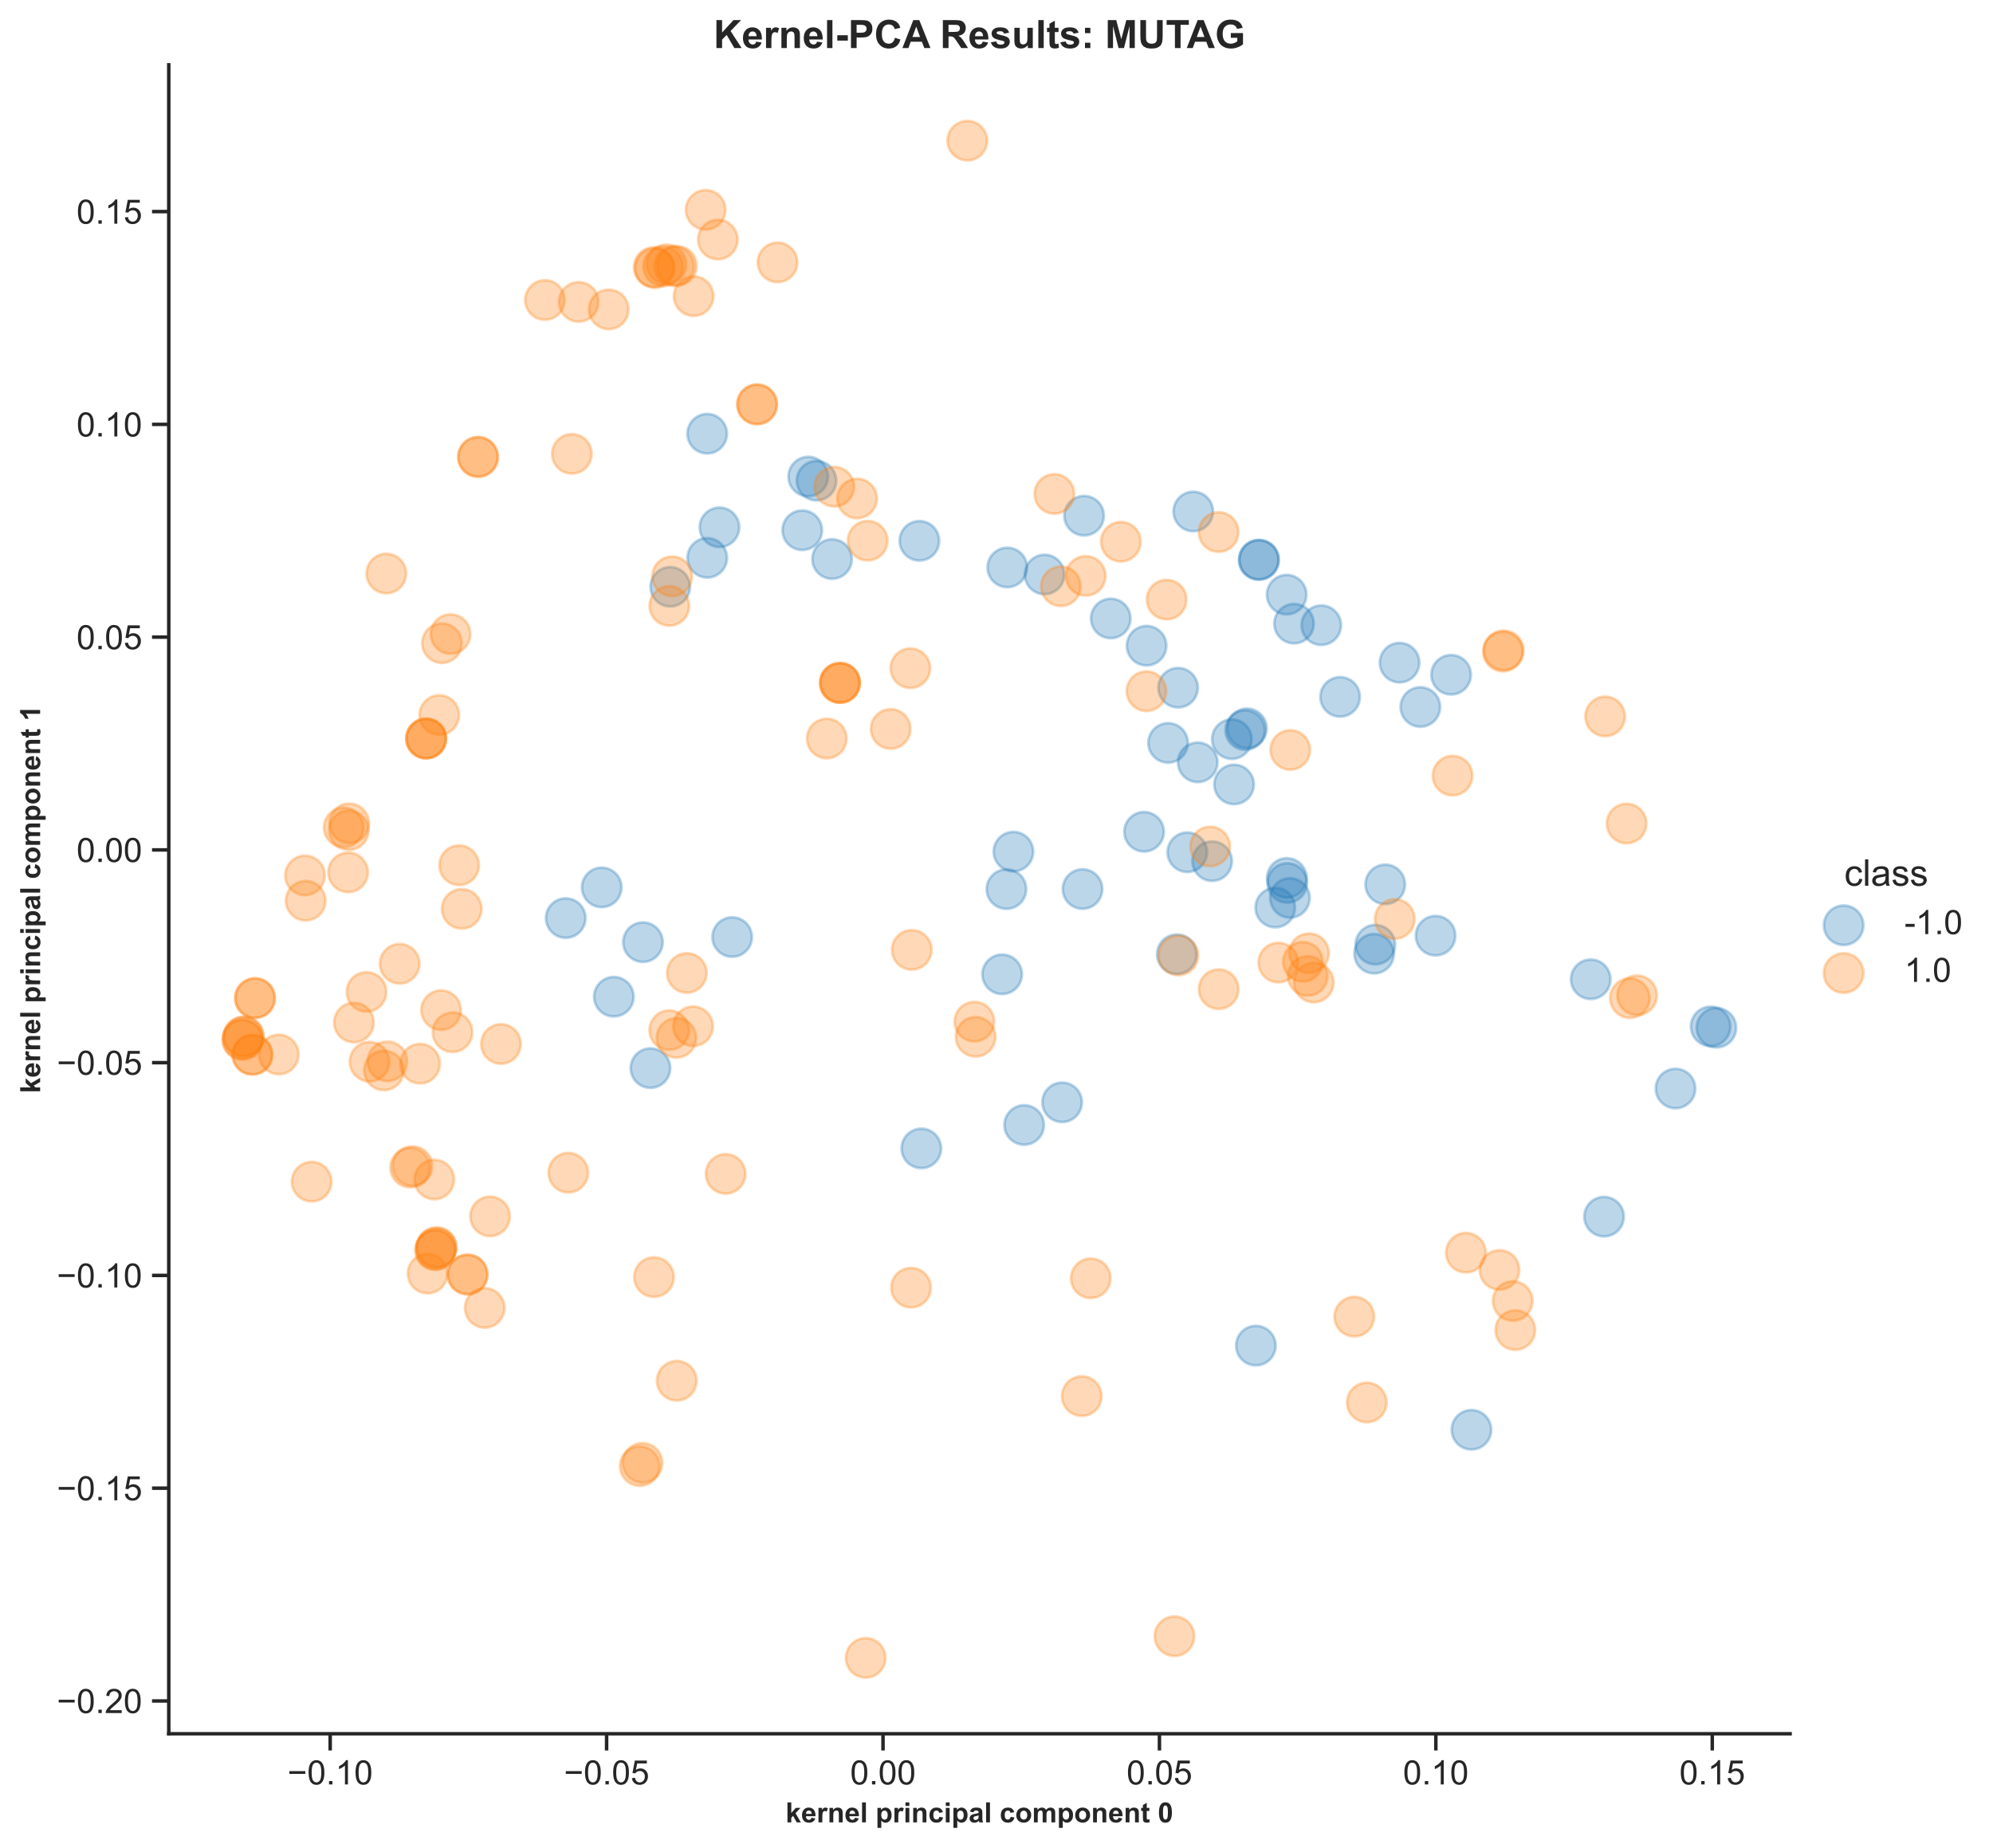 <?xml version="1.0" encoding="utf-8" standalone="no"?>
<!DOCTYPE svg PUBLIC "-//W3C//DTD SVG 1.1//EN"
  "http://www.w3.org/Graphics/SVG/1.1/DTD/svg11.dtd">
<!-- Created with matplotlib (https://matplotlib.org/) -->
<svg height="662.136pt" version="1.1" viewBox="0 0 714.135 662.136" width="714.135pt" xmlns="http://www.w3.org/2000/svg" xmlns:xlink="http://www.w3.org/1999/xlink">
 <defs>
  <style type="text/css">*{stroke-linecap:butt;stroke-linejoin:round;}</style>
 </defs>
 <g id="figure_1">
  <g id="patch_1">
   <path d="M 0 662.136 
L 714.135 662.136 
L 714.135 0 
L 0 0 
z
" style="fill:#ffffff;"/>
  </g>
  <g id="axes_1">
   <g id="patch_2">
    <path d="M 60.476 621.209 
L 641.426 621.209 
L 641.426 23.221 
L 60.476 23.221 
z
" style="fill:#ffffff;"/>
   </g>
   <g id="matplotlib.axis_1">
    <g id="xtick_1">
     <g id="line2d_1">
      <defs>
       <path d="M 0 0 
L 0 6 
" id="m0da69329e8" style="stroke:#262626;stroke-width:1.25;"/>
      </defs>
      <g>
       <use style="fill:#262626;stroke:#262626;stroke-width:1.25;" x="118.312" xlink:href="#m0da69329e8" y="621.209"/>
      </g>
     </g>
     <g id="text_1">
      <!-- −0.10 -->
      <g style="fill:#262626;" transform="translate(103.005 639.37)scale(0.121 -0.121)">
       <defs>
        <path d="M 52.828 31.203 
L 5.562 31.203 
L 5.562 39.406 
L 52.828 39.406 
z
" id="ArialMT-8722"/>
        <path d="M 4.156 35.297 
Q 4.156 48 6.766 55.734 
Q 9.375 63.484 14.516 67.672 
Q 19.672 71.875 27.484 71.875 
Q 33.25 71.875 37.594 69.547 
Q 41.938 67.234 44.766 62.859 
Q 47.609 58.5 49.219 52.219 
Q 50.828 45.953 50.828 35.297 
Q 50.828 22.703 48.234 14.969 
Q 45.656 7.234 40.5 3 
Q 35.359 -1.219 27.484 -1.219 
Q 17.141 -1.219 11.234 6.203 
Q 4.156 15.141 4.156 35.297 
z
M 13.188 35.297 
Q 13.188 17.672 17.312 11.828 
Q 21.438 6 27.484 6 
Q 33.547 6 37.672 11.859 
Q 41.797 17.719 41.797 35.297 
Q 41.797 52.984 37.672 58.781 
Q 33.547 64.594 27.391 64.594 
Q 21.344 64.594 17.719 59.469 
Q 13.188 52.938 13.188 35.297 
z
" id="ArialMT-48"/>
        <path d="M 9.078 0 
L 9.078 10.016 
L 19.094 10.016 
L 19.094 0 
z
" id="ArialMT-46"/>
        <path d="M 37.25 0 
L 28.469 0 
L 28.469 56 
Q 25.297 52.984 20.141 49.953 
Q 14.984 46.922 10.891 45.406 
L 10.891 53.906 
Q 18.266 57.375 23.781 62.297 
Q 29.297 67.234 31.594 71.875 
L 37.25 71.875 
z
" id="ArialMT-49"/>
       </defs>
       <use xlink:href="#ArialMT-8722"/>
       <use x="58.398" xlink:href="#ArialMT-48"/>
       <use x="114.014" xlink:href="#ArialMT-46"/>
       <use x="141.797" xlink:href="#ArialMT-49"/>
       <use x="197.412" xlink:href="#ArialMT-48"/>
      </g>
     </g>
    </g>
    <g id="xtick_2">
     <g id="line2d_2">
      <g>
       <use style="fill:#262626;stroke:#262626;stroke-width:1.25;" x="217.358" xlink:href="#m0da69329e8" y="621.209"/>
      </g>
     </g>
     <g id="text_2">
      <!-- −0.05 -->
      <g style="fill:#262626;" transform="translate(202.051 639.37)scale(0.121 -0.121)">
       <defs>
        <path d="M 4.156 18.75 
L 13.375 19.531 
Q 14.406 12.797 18.141 9.391 
Q 21.875 6 27.156 6 
Q 33.5 6 37.891 10.781 
Q 42.281 15.578 42.281 23.484 
Q 42.281 31 38.062 35.344 
Q 33.844 39.703 27 39.703 
Q 22.75 39.703 19.328 37.766 
Q 15.922 35.844 13.969 32.766 
L 5.719 33.844 
L 12.641 70.609 
L 48.25 70.609 
L 48.25 62.203 
L 19.672 62.203 
L 15.828 42.969 
Q 22.266 47.469 29.344 47.469 
Q 38.719 47.469 45.156 40.969 
Q 51.609 34.469 51.609 24.266 
Q 51.609 14.547 45.953 7.469 
Q 39.062 -1.219 27.156 -1.219 
Q 17.391 -1.219 11.203 4.25 
Q 5.031 9.719 4.156 18.75 
z
" id="ArialMT-53"/>
       </defs>
       <use xlink:href="#ArialMT-8722"/>
       <use x="58.398" xlink:href="#ArialMT-48"/>
       <use x="114.014" xlink:href="#ArialMT-46"/>
       <use x="141.797" xlink:href="#ArialMT-48"/>
       <use x="197.412" xlink:href="#ArialMT-53"/>
      </g>
     </g>
    </g>
    <g id="xtick_3">
     <g id="line2d_3">
      <g>
       <use style="fill:#262626;stroke:#262626;stroke-width:1.25;" x="316.404" xlink:href="#m0da69329e8" y="621.209"/>
      </g>
     </g>
     <g id="text_3">
      <!-- 0.00 -->
      <g style="fill:#262626;" transform="translate(304.63 639.37)scale(0.121 -0.121)">
       <use xlink:href="#ArialMT-48"/>
       <use x="55.615" xlink:href="#ArialMT-46"/>
       <use x="83.398" xlink:href="#ArialMT-48"/>
       <use x="139.014" xlink:href="#ArialMT-48"/>
      </g>
     </g>
    </g>
    <g id="xtick_4">
     <g id="line2d_4">
      <g>
       <use style="fill:#262626;stroke:#262626;stroke-width:1.25;" x="415.449" xlink:href="#m0da69329e8" y="621.209"/>
      </g>
     </g>
     <g id="text_4">
      <!-- 0.05 -->
      <g style="fill:#262626;" transform="translate(403.675 639.37)scale(0.121 -0.121)">
       <use xlink:href="#ArialMT-48"/>
       <use x="55.615" xlink:href="#ArialMT-46"/>
       <use x="83.398" xlink:href="#ArialMT-48"/>
       <use x="139.014" xlink:href="#ArialMT-53"/>
      </g>
     </g>
    </g>
    <g id="xtick_5">
     <g id="line2d_5">
      <g>
       <use style="fill:#262626;stroke:#262626;stroke-width:1.25;" x="514.495" xlink:href="#m0da69329e8" y="621.209"/>
      </g>
     </g>
     <g id="text_5">
      <!-- 0.10 -->
      <g style="fill:#262626;" transform="translate(502.721 639.37)scale(0.121 -0.121)">
       <use xlink:href="#ArialMT-48"/>
       <use x="55.615" xlink:href="#ArialMT-46"/>
       <use x="83.398" xlink:href="#ArialMT-49"/>
       <use x="139.014" xlink:href="#ArialMT-48"/>
      </g>
     </g>
    </g>
    <g id="xtick_6">
     <g id="line2d_6">
      <g>
       <use style="fill:#262626;stroke:#262626;stroke-width:1.25;" x="613.54" xlink:href="#m0da69329e8" y="621.209"/>
      </g>
     </g>
     <g id="text_6">
      <!-- 0.15 -->
      <g style="fill:#262626;" transform="translate(601.766 639.37)scale(0.121 -0.121)">
       <use xlink:href="#ArialMT-48"/>
       <use x="55.615" xlink:href="#ArialMT-46"/>
       <use x="83.398" xlink:href="#ArialMT-49"/>
       <use x="139.014" xlink:href="#ArialMT-53"/>
      </g>
     </g>
    </g>
    <g id="text_7">
     <!-- kernel principal component 0 -->
     <g style="fill:#262626;" transform="translate(281.495 652.962)scale(0.1 -0.1)">
      <defs>
       <path d="M 6.688 0 
L 6.688 71.578 
L 20.406 71.578 
L 20.406 33.594 
L 36.469 51.859 
L 53.375 51.859 
L 35.641 32.906 
L 54.641 0 
L 39.844 0 
L 26.812 23.297 
L 20.406 16.609 
L 20.406 0 
z
" id="Arial-BoldMT-107"/>
       <path d="M 37.203 16.5 
L 50.875 14.203 
Q 48.25 6.688 42.547 2.75 
Q 36.859 -1.172 28.328 -1.172 
Q 14.797 -1.172 8.297 7.672 
Q 3.172 14.75 3.172 25.531 
Q 3.172 38.422 9.906 45.719 
Q 16.656 53.031 26.953 53.031 
Q 38.531 53.031 45.219 45.391 
Q 51.906 37.75 51.609 21.969 
L 17.234 21.969 
Q 17.391 15.875 20.562 12.469 
Q 23.734 9.078 28.469 9.078 
Q 31.688 9.078 33.875 10.828 
Q 36.078 12.594 37.203 16.5 
z
M 37.984 30.375 
Q 37.844 36.328 34.906 39.422 
Q 31.984 42.531 27.781 42.531 
Q 23.297 42.531 20.359 39.266 
Q 17.438 35.984 17.484 30.375 
z
" id="Arial-BoldMT-101"/>
       <path d="M 20.312 0 
L 6.594 0 
L 6.594 51.859 
L 19.344 51.859 
L 19.344 44.484 
Q 22.609 49.703 25.219 51.359 
Q 27.828 53.031 31.156 53.031 
Q 35.844 53.031 40.188 50.438 
L 35.938 38.484 
Q 32.469 40.719 29.5 40.719 
Q 26.609 40.719 24.609 39.125 
Q 22.609 37.547 21.453 33.391 
Q 20.312 29.25 20.312 16.016 
z
" id="Arial-BoldMT-114"/>
       <path d="M 54.344 0 
L 40.625 0 
L 40.625 26.469 
Q 40.625 34.859 39.75 37.328 
Q 38.875 39.797 36.891 41.156 
Q 34.906 42.531 32.125 42.531 
Q 28.562 42.531 25.734 40.578 
Q 22.906 38.625 21.844 35.391 
Q 20.797 32.172 20.797 23.484 
L 20.797 0 
L 7.078 0 
L 7.078 51.859 
L 19.828 51.859 
L 19.828 44.234 
Q 26.609 53.031 36.922 53.031 
Q 41.453 53.031 45.203 51.391 
Q 48.969 49.75 50.891 47.203 
Q 52.828 44.672 53.578 41.453 
Q 54.344 38.234 54.344 32.234 
z
" id="Arial-BoldMT-110"/>
       <path d="M 7.172 0 
L 7.172 71.578 
L 20.906 71.578 
L 20.906 0 
z
" id="Arial-BoldMT-108"/>
       <path id="Arial-BoldMT-32"/>
       <path d="M 6.781 51.859 
L 19.578 51.859 
L 19.578 44.234 
Q 22.078 48.141 26.312 50.578 
Q 30.562 53.031 35.75 53.031 
Q 44.781 53.031 51.078 45.953 
Q 57.375 38.875 57.375 26.219 
Q 57.375 13.234 51.016 6.031 
Q 44.672 -1.172 35.641 -1.172 
Q 31.344 -1.172 27.844 0.531 
Q 24.359 2.25 20.516 6.391 
L 20.516 -19.734 
L 6.781 -19.734 
z
M 20.359 26.812 
Q 20.359 18.062 23.828 13.891 
Q 27.297 9.719 32.281 9.719 
Q 37.062 9.719 40.234 13.547 
Q 43.406 17.391 43.406 26.125 
Q 43.406 34.281 40.125 38.234 
Q 36.859 42.188 32.031 42.188 
Q 27 42.188 23.672 38.297 
Q 20.359 34.422 20.359 26.812 
z
" id="Arial-BoldMT-112"/>
       <path d="M 7.172 58.891 
L 7.172 71.578 
L 20.906 71.578 
L 20.906 58.891 
z
M 7.172 0 
L 7.172 51.859 
L 20.906 51.859 
L 20.906 0 
z
" id="Arial-BoldMT-105"/>
       <path d="M 52.391 36.531 
L 38.875 34.078 
Q 38.188 38.141 35.766 40.188 
Q 33.344 42.234 29.5 42.234 
Q 24.359 42.234 21.312 38.688 
Q 18.266 35.156 18.266 26.859 
Q 18.266 17.625 21.359 13.812 
Q 24.469 10.016 29.688 10.016 
Q 33.594 10.016 36.078 12.234 
Q 38.578 14.453 39.594 19.875 
L 53.078 17.578 
Q 50.984 8.297 45.016 3.562 
Q 39.062 -1.172 29.047 -1.172 
Q 17.672 -1.172 10.906 6 
Q 4.156 13.188 4.156 25.875 
Q 4.156 38.719 10.938 45.875 
Q 17.719 53.031 29.297 53.031 
Q 38.766 53.031 44.359 48.953 
Q 49.953 44.875 52.391 36.531 
z
" id="Arial-BoldMT-99"/>
       <path d="M 17.438 36.031 
L 4.984 38.281 
Q 7.078 45.797 12.203 49.406 
Q 17.328 53.031 27.438 53.031 
Q 36.625 53.031 41.109 50.859 
Q 45.609 48.688 47.438 45.344 
Q 49.266 42 49.266 33.062 
L 49.125 17.047 
Q 49.125 10.203 49.781 6.953 
Q 50.438 3.719 52.25 0 
L 38.672 0 
Q 38.141 1.375 37.359 4.047 
Q 37.016 5.281 36.859 5.672 
Q 33.344 2.25 29.344 0.531 
Q 25.344 -1.172 20.797 -1.172 
Q 12.797 -1.172 8.172 3.172 
Q 3.562 7.516 3.562 14.156 
Q 3.562 18.562 5.656 22 
Q 7.766 25.438 11.547 27.266 
Q 15.328 29.109 22.469 30.469 
Q 32.078 32.281 35.797 33.844 
L 35.797 35.203 
Q 35.797 39.156 33.844 40.844 
Q 31.891 42.531 26.469 42.531 
Q 22.797 42.531 20.75 41.094 
Q 18.703 39.656 17.438 36.031 
z
M 35.797 24.906 
Q 33.156 24.031 27.438 22.797 
Q 21.734 21.578 19.969 20.406 
Q 17.281 18.5 17.281 15.578 
Q 17.281 12.703 19.422 10.594 
Q 21.578 8.5 24.906 8.5 
Q 28.609 8.5 31.984 10.938 
Q 34.469 12.797 35.25 15.484 
Q 35.797 17.234 35.797 22.172 
z
" id="Arial-BoldMT-97"/>
       <path d="M 4 26.656 
Q 4 33.5 7.375 39.891 
Q 10.75 46.297 16.922 49.656 
Q 23.094 53.031 30.719 53.031 
Q 42.484 53.031 50 45.391 
Q 57.516 37.75 57.516 26.078 
Q 57.516 14.312 49.922 6.562 
Q 42.328 -1.172 30.812 -1.172 
Q 23.688 -1.172 17.219 2.047 
Q 10.75 5.281 7.375 11.5 
Q 4 17.719 4 26.656 
z
M 18.062 25.922 
Q 18.062 18.219 21.719 14.109 
Q 25.391 10.016 30.766 10.016 
Q 36.141 10.016 39.766 14.109 
Q 43.406 18.219 43.406 26.031 
Q 43.406 33.641 39.766 37.734 
Q 36.141 41.844 30.766 41.844 
Q 25.391 41.844 21.719 37.734 
Q 18.062 33.641 18.062 25.922 
z
" id="Arial-BoldMT-111"/>
       <path d="M 6.156 51.859 
L 18.797 51.859 
L 18.797 44.781 
Q 25.594 53.031 34.969 53.031 
Q 39.938 53.031 43.594 50.969 
Q 47.266 48.922 49.609 44.781 
Q 53.031 48.922 56.984 50.969 
Q 60.938 53.031 65.438 53.031 
Q 71.141 53.031 75.094 50.703 
Q 79.047 48.391 81 43.891 
Q 82.422 40.578 82.422 33.156 
L 82.422 0 
L 68.703 0 
L 68.703 29.641 
Q 68.703 37.359 67.281 39.594 
Q 65.375 42.531 61.422 42.531 
Q 58.547 42.531 56 40.766 
Q 53.469 39.016 52.344 35.625 
Q 51.219 32.234 51.219 24.906 
L 51.219 0 
L 37.5 0 
L 37.5 28.422 
Q 37.5 35.984 36.766 38.172 
Q 36.031 40.375 34.484 41.453 
Q 32.953 42.531 30.328 42.531 
Q 27.156 42.531 24.609 40.812 
Q 22.078 39.109 20.969 35.891 
Q 19.875 32.672 19.875 25.203 
L 19.875 0 
L 6.156 0 
z
" id="Arial-BoldMT-109"/>
       <path d="M 30.953 51.859 
L 30.953 40.922 
L 21.578 40.922 
L 21.578 20.016 
Q 21.578 13.672 21.844 12.625 
Q 22.125 11.578 23.078 10.891 
Q 24.031 10.203 25.391 10.203 
Q 27.297 10.203 30.906 11.531 
L 32.078 0.875 
Q 27.297 -1.172 21.234 -1.172 
Q 17.531 -1.172 14.547 0.062 
Q 11.578 1.312 10.188 3.297 
Q 8.797 5.281 8.25 8.641 
Q 7.812 11.031 7.812 18.312 
L 7.812 40.922 
L 1.516 40.922 
L 1.516 51.859 
L 7.812 51.859 
L 7.812 62.156 
L 21.578 70.172 
L 21.578 51.859 
z
" id="Arial-BoldMT-116"/>
       <path d="M 27.438 71.875 
Q 37.844 71.875 43.703 64.453 
Q 50.688 55.672 50.688 35.297 
Q 50.688 14.984 43.656 6.109 
Q 37.844 -1.219 27.438 -1.219 
Q 17 -1.219 10.594 6.812 
Q 4.203 14.844 4.203 35.453 
Q 4.203 55.672 11.234 64.547 
Q 17.047 71.875 27.438 71.875 
z
M 27.438 60.5 
Q 24.953 60.5 23 58.906 
Q 21.047 57.328 19.969 53.219 
Q 18.562 47.906 18.562 35.297 
Q 18.562 22.703 19.828 17.984 
Q 21.094 13.281 23.016 11.719 
Q 24.953 10.156 27.438 10.156 
Q 29.938 10.156 31.891 11.734 
Q 33.844 13.328 34.906 17.438 
Q 36.328 22.703 36.328 35.297 
Q 36.328 47.906 35.062 52.609 
Q 33.797 57.328 31.859 58.906 
Q 29.938 60.5 27.438 60.5 
z
" id="Arial-BoldMT-48"/>
      </defs>
      <use xlink:href="#Arial-BoldMT-107"/>
      <use x="55.615" xlink:href="#Arial-BoldMT-101"/>
      <use x="111.23" xlink:href="#Arial-BoldMT-114"/>
      <use x="150.146" xlink:href="#Arial-BoldMT-110"/>
      <use x="211.23" xlink:href="#Arial-BoldMT-101"/>
      <use x="266.846" xlink:href="#Arial-BoldMT-108"/>
      <use x="294.629" xlink:href="#Arial-BoldMT-32"/>
      <use x="322.412" xlink:href="#Arial-BoldMT-112"/>
      <use x="383.496" xlink:href="#Arial-BoldMT-114"/>
      <use x="422.412" xlink:href="#Arial-BoldMT-105"/>
      <use x="450.195" xlink:href="#Arial-BoldMT-110"/>
      <use x="511.279" xlink:href="#Arial-BoldMT-99"/>
      <use x="566.895" xlink:href="#Arial-BoldMT-105"/>
      <use x="594.678" xlink:href="#Arial-BoldMT-112"/>
      <use x="655.762" xlink:href="#Arial-BoldMT-97"/>
      <use x="711.377" xlink:href="#Arial-BoldMT-108"/>
      <use x="739.16" xlink:href="#Arial-BoldMT-32"/>
      <use x="766.943" xlink:href="#Arial-BoldMT-99"/>
      <use x="822.559" xlink:href="#Arial-BoldMT-111"/>
      <use x="883.643" xlink:href="#Arial-BoldMT-109"/>
      <use x="972.559" xlink:href="#Arial-BoldMT-112"/>
      <use x="1033.643" xlink:href="#Arial-BoldMT-111"/>
      <use x="1094.727" xlink:href="#Arial-BoldMT-110"/>
      <use x="1155.811" xlink:href="#Arial-BoldMT-101"/>
      <use x="1211.426" xlink:href="#Arial-BoldMT-110"/>
      <use x="1272.51" xlink:href="#Arial-BoldMT-116"/>
      <use x="1305.811" xlink:href="#Arial-BoldMT-32"/>
      <use x="1333.594" xlink:href="#Arial-BoldMT-48"/>
     </g>
    </g>
   </g>
   <g id="matplotlib.axis_2">
    <g id="ytick_1">
     <g id="line2d_7">
      <defs>
       <path d="M 0 0 
L -6 0 
" id="m5421c9149f" style="stroke:#262626;stroke-width:1.25;"/>
      </defs>
      <g>
       <use style="fill:#262626;stroke:#262626;stroke-width:1.25;" x="60.476" xlink:href="#m5421c9149f" y="609.459"/>
      </g>
     </g>
     <g id="text_8">
      <!-- −0.20 -->
      <g style="fill:#262626;" transform="translate(20.361 613.789)scale(0.121 -0.121)">
       <defs>
        <path d="M 50.344 8.453 
L 50.344 0 
L 3.031 0 
Q 2.938 3.172 4.047 6.109 
Q 5.859 10.938 9.828 15.625 
Q 13.812 20.312 21.344 26.469 
Q 33.016 36.031 37.109 41.625 
Q 41.219 47.219 41.219 52.203 
Q 41.219 57.422 37.469 61 
Q 33.734 64.594 27.734 64.594 
Q 21.391 64.594 17.578 60.781 
Q 13.766 56.984 13.719 50.25 
L 4.688 51.172 
Q 5.609 61.281 11.656 66.578 
Q 17.719 71.875 27.938 71.875 
Q 38.234 71.875 44.234 66.156 
Q 50.25 60.453 50.25 52 
Q 50.25 47.703 48.484 43.547 
Q 46.734 39.406 42.656 34.812 
Q 38.578 30.219 29.109 22.219 
Q 21.188 15.578 18.938 13.203 
Q 16.703 10.844 15.234 8.453 
z
" id="ArialMT-50"/>
       </defs>
       <use xlink:href="#ArialMT-8722"/>
       <use x="58.398" xlink:href="#ArialMT-48"/>
       <use x="114.014" xlink:href="#ArialMT-46"/>
       <use x="141.797" xlink:href="#ArialMT-50"/>
       <use x="197.412" xlink:href="#ArialMT-48"/>
      </g>
     </g>
    </g>
    <g id="ytick_2">
     <g id="line2d_8">
      <g>
       <use style="fill:#262626;stroke:#262626;stroke-width:1.25;" x="60.476" xlink:href="#m5421c9149f" y="533.225"/>
      </g>
     </g>
     <g id="text_9">
      <!-- −0.15 -->
      <g style="fill:#262626;" transform="translate(20.361 537.555)scale(0.121 -0.121)">
       <use xlink:href="#ArialMT-8722"/>
       <use x="58.398" xlink:href="#ArialMT-48"/>
       <use x="114.014" xlink:href="#ArialMT-46"/>
       <use x="141.797" xlink:href="#ArialMT-49"/>
       <use x="197.412" xlink:href="#ArialMT-53"/>
      </g>
     </g>
    </g>
    <g id="ytick_3">
     <g id="line2d_9">
      <g>
       <use style="fill:#262626;stroke:#262626;stroke-width:1.25;" x="60.476" xlink:href="#m5421c9149f" y="456.99"/>
      </g>
     </g>
     <g id="text_10">
      <!-- −0.10 -->
      <g style="fill:#262626;" transform="translate(20.361 461.321)scale(0.121 -0.121)">
       <use xlink:href="#ArialMT-8722"/>
       <use x="58.398" xlink:href="#ArialMT-48"/>
       <use x="114.014" xlink:href="#ArialMT-46"/>
       <use x="141.797" xlink:href="#ArialMT-49"/>
       <use x="197.412" xlink:href="#ArialMT-48"/>
      </g>
     </g>
    </g>
    <g id="ytick_4">
     <g id="line2d_10">
      <g>
       <use style="fill:#262626;stroke:#262626;stroke-width:1.25;" x="60.476" xlink:href="#m5421c9149f" y="380.756"/>
      </g>
     </g>
     <g id="text_11">
      <!-- −0.05 -->
      <g style="fill:#262626;" transform="translate(20.361 385.086)scale(0.121 -0.121)">
       <use xlink:href="#ArialMT-8722"/>
       <use x="58.398" xlink:href="#ArialMT-48"/>
       <use x="114.014" xlink:href="#ArialMT-46"/>
       <use x="141.797" xlink:href="#ArialMT-48"/>
       <use x="197.412" xlink:href="#ArialMT-53"/>
      </g>
     </g>
    </g>
    <g id="ytick_5">
     <g id="line2d_11">
      <g>
       <use style="fill:#262626;stroke:#262626;stroke-width:1.25;" x="60.476" xlink:href="#m5421c9149f" y="304.521"/>
      </g>
     </g>
     <g id="text_12">
      <!-- 0.00 -->
      <g style="fill:#262626;" transform="translate(27.428 308.852)scale(0.121 -0.121)">
       <use xlink:href="#ArialMT-48"/>
       <use x="55.615" xlink:href="#ArialMT-46"/>
       <use x="83.398" xlink:href="#ArialMT-48"/>
       <use x="139.014" xlink:href="#ArialMT-48"/>
      </g>
     </g>
    </g>
    <g id="ytick_6">
     <g id="line2d_12">
      <g>
       <use style="fill:#262626;stroke:#262626;stroke-width:1.25;" x="60.476" xlink:href="#m5421c9149f" y="228.287"/>
      </g>
     </g>
     <g id="text_13">
      <!-- 0.05 -->
      <g style="fill:#262626;" transform="translate(27.428 232.617)scale(0.121 -0.121)">
       <use xlink:href="#ArialMT-48"/>
       <use x="55.615" xlink:href="#ArialMT-46"/>
       <use x="83.398" xlink:href="#ArialMT-48"/>
       <use x="139.014" xlink:href="#ArialMT-53"/>
      </g>
     </g>
    </g>
    <g id="ytick_7">
     <g id="line2d_13">
      <g>
       <use style="fill:#262626;stroke:#262626;stroke-width:1.25;" x="60.476" xlink:href="#m5421c9149f" y="152.053"/>
      </g>
     </g>
     <g id="text_14">
      <!-- 0.10 -->
      <g style="fill:#262626;" transform="translate(27.428 156.383)scale(0.121 -0.121)">
       <use xlink:href="#ArialMT-48"/>
       <use x="55.615" xlink:href="#ArialMT-46"/>
       <use x="83.398" xlink:href="#ArialMT-49"/>
       <use x="139.014" xlink:href="#ArialMT-48"/>
      </g>
     </g>
    </g>
    <g id="ytick_8">
     <g id="line2d_14">
      <g>
       <use style="fill:#262626;stroke:#262626;stroke-width:1.25;" x="60.476" xlink:href="#m5421c9149f" y="75.818"/>
      </g>
     </g>
     <g id="text_15">
      <!-- 0.15 -->
      <g style="fill:#262626;" transform="translate(27.428 80.149)scale(0.121 -0.121)">
       <use xlink:href="#ArialMT-48"/>
       <use x="55.615" xlink:href="#ArialMT-46"/>
       <use x="83.398" xlink:href="#ArialMT-49"/>
       <use x="139.014" xlink:href="#ArialMT-53"/>
      </g>
     </g>
    </g>
    <g id="text_16">
     <!-- kernel principal component 1 -->
     <g style="fill:#262626;" transform="translate(14.387 391.67)rotate(-90)scale(0.1 -0.1)">
      <defs>
       <path d="M 39.359 0 
L 25.641 0 
L 25.641 51.703 
Q 18.109 44.672 7.906 41.312 
L 7.906 53.766 
Q 13.281 55.516 19.578 60.422 
Q 25.875 65.328 28.219 71.875 
L 39.359 71.875 
z
" id="Arial-BoldMT-49"/>
      </defs>
      <use xlink:href="#Arial-BoldMT-107"/>
      <use x="55.615" xlink:href="#Arial-BoldMT-101"/>
      <use x="111.23" xlink:href="#Arial-BoldMT-114"/>
      <use x="150.146" xlink:href="#Arial-BoldMT-110"/>
      <use x="211.23" xlink:href="#Arial-BoldMT-101"/>
      <use x="266.846" xlink:href="#Arial-BoldMT-108"/>
      <use x="294.629" xlink:href="#Arial-BoldMT-32"/>
      <use x="322.412" xlink:href="#Arial-BoldMT-112"/>
      <use x="383.496" xlink:href="#Arial-BoldMT-114"/>
      <use x="422.412" xlink:href="#Arial-BoldMT-105"/>
      <use x="450.195" xlink:href="#Arial-BoldMT-110"/>
      <use x="511.279" xlink:href="#Arial-BoldMT-99"/>
      <use x="566.895" xlink:href="#Arial-BoldMT-105"/>
      <use x="594.678" xlink:href="#Arial-BoldMT-112"/>
      <use x="655.762" xlink:href="#Arial-BoldMT-97"/>
      <use x="711.377" xlink:href="#Arial-BoldMT-108"/>
      <use x="739.16" xlink:href="#Arial-BoldMT-32"/>
      <use x="766.943" xlink:href="#Arial-BoldMT-99"/>
      <use x="822.559" xlink:href="#Arial-BoldMT-111"/>
      <use x="883.643" xlink:href="#Arial-BoldMT-109"/>
      <use x="972.559" xlink:href="#Arial-BoldMT-112"/>
      <use x="1033.643" xlink:href="#Arial-BoldMT-111"/>
      <use x="1094.727" xlink:href="#Arial-BoldMT-110"/>
      <use x="1155.811" xlink:href="#Arial-BoldMT-101"/>
      <use x="1211.426" xlink:href="#Arial-BoldMT-110"/>
      <use x="1272.51" xlink:href="#Arial-BoldMT-116"/>
      <use x="1305.811" xlink:href="#Arial-BoldMT-32"/>
      <use x="1333.594" xlink:href="#Arial-BoldMT-49"/>
     </g>
    </g>
   </g>
   <g id="PathCollection_1">
    <defs>
     <path d="M 0 7.071 
C 1.875 7.071 3.674 6.326 5 5 
C 6.326 3.674 7.071 1.875 7.071 0 
C 7.071 -1.875 6.326 -3.674 5 -5 
C 3.674 -6.326 1.875 -7.071 0 -7.071 
C -1.875 -7.071 -3.674 -6.326 -5 -5 
C -6.326 -3.674 -7.071 -1.875 -7.071 0 
C -7.071 1.875 -6.326 3.674 -5 5 
C -3.674 6.326 -1.875 7.071 0 7.071 
z
" id="m2bac9d26cc" style="stroke:#1f77b4;stroke-opacity:0.3;"/>
    </defs>
    <g clip-path="url(#pdbc3e733e6)">
     <use style="fill:#1f77b4;fill-opacity:0.3;stroke:#1f77b4;stroke-opacity:0.3;" x="360.627" xlink:href="#m2bac9d26cc" y="318.571"/>
     <use style="fill:#1f77b4;fill-opacity:0.3;stroke:#1f77b4;stroke-opacity:0.3;" x="359.087" xlink:href="#m2bac9d26cc" y="349.099"/>
     <use style="fill:#1f77b4;fill-opacity:0.3;stroke:#1f77b4;stroke-opacity:0.3;" x="456.958" xlink:href="#m2bac9d26cc" y="325.191"/>
     <use style="fill:#1f77b4;fill-opacity:0.3;stroke:#1f77b4;stroke-opacity:0.3;" x="215.608" xlink:href="#m2bac9d26cc" y="317.949"/>
     <use style="fill:#1f77b4;fill-opacity:0.3;stroke:#1f77b4;stroke-opacity:0.3;" x="519.968" xlink:href="#m2bac9d26cc" y="241.766"/>
     <use style="fill:#1f77b4;fill-opacity:0.3;stroke:#1f77b4;stroke-opacity:0.3;" x="446.179" xlink:href="#m2bac9d26cc" y="261.599"/>
     <use style="fill:#1f77b4;fill-opacity:0.3;stroke:#1f77b4;stroke-opacity:0.3;" x="496.361" xlink:href="#m2bac9d26cc" y="316.871"/>
     <use style="fill:#1f77b4;fill-opacity:0.3;stroke:#1f77b4;stroke-opacity:0.3;" x="388.451" xlink:href="#m2bac9d26cc" y="184.773"/>
     <use style="fill:#1f77b4;fill-opacity:0.3;stroke:#1f77b4;stroke-opacity:0.3;" x="253.398" xlink:href="#m2bac9d26cc" y="155.401"/>
     <use style="fill:#1f77b4;fill-opacity:0.3;stroke:#1f77b4;stroke-opacity:0.3;" x="230.385" xlink:href="#m2bac9d26cc" y="337.581"/>
     <use style="fill:#1f77b4;fill-opacity:0.3;stroke:#1f77b4;stroke-opacity:0.3;" x="257.803" xlink:href="#m2bac9d26cc" y="188.936"/>
     <use style="fill:#1f77b4;fill-opacity:0.3;stroke:#1f77b4;stroke-opacity:0.3;" x="387.896" xlink:href="#m2bac9d26cc" y="318.547"/>
     <use style="fill:#1f77b4;fill-opacity:0.3;stroke:#1f77b4;stroke-opacity:0.3;" x="233.071" xlink:href="#m2bac9d26cc" y="382.71"/>
     <use style="fill:#1f77b4;fill-opacity:0.3;stroke:#1f77b4;stroke-opacity:0.3;" x="451.126" xlink:href="#m2bac9d26cc" y="200.53"/>
     <use style="fill:#1f77b4;fill-opacity:0.3;stroke:#1f77b4;stroke-opacity:0.3;" x="219.956" xlink:href="#m2bac9d26cc" y="357.125"/>
     <use style="fill:#1f77b4;fill-opacity:0.3;stroke:#1f77b4;stroke-opacity:0.3;" x="508.943" xlink:href="#m2bac9d26cc" y="253.317"/>
     <use style="fill:#1f77b4;fill-opacity:0.3;stroke:#1f77b4;stroke-opacity:0.3;" x="380.588" xlink:href="#m2bac9d26cc" y="394.957"/>
     <use style="fill:#1f77b4;fill-opacity:0.3;stroke:#1f77b4;stroke-opacity:0.3;" x="292.568" xlink:href="#m2bac9d26cc" y="172.229"/>
     <use style="fill:#1f77b4;fill-opacity:0.3;stroke:#1f77b4;stroke-opacity:0.3;" x="461.042" xlink:href="#m2bac9d26cc" y="213.07"/>
     <use style="fill:#1f77b4;fill-opacity:0.3;stroke:#1f77b4;stroke-opacity:0.3;" x="262.358" xlink:href="#m2bac9d26cc" y="335.752"/>
     <use style="fill:#1f77b4;fill-opacity:0.3;stroke:#1f77b4;stroke-opacity:0.3;" x="434.339" xlink:href="#m2bac9d26cc" y="308.555"/>
     <use style="fill:#1f77b4;fill-opacity:0.3;stroke:#1f77b4;stroke-opacity:0.3;" x="287.458" xlink:href="#m2bac9d26cc" y="189.981"/>
     <use style="fill:#1f77b4;fill-opacity:0.3;stroke:#1f77b4;stroke-opacity:0.3;" x="240.164" xlink:href="#m2bac9d26cc" y="210.246"/>
     <use style="fill:#1f77b4;fill-opacity:0.3;stroke:#1f77b4;stroke-opacity:0.3;" x="374.275" xlink:href="#m2bac9d26cc" y="205.84"/>
     <use style="fill:#1f77b4;fill-opacity:0.3;stroke:#1f77b4;stroke-opacity:0.3;" x="398.003" xlink:href="#m2bac9d26cc" y="221.595"/>
     <use style="fill:#1f77b4;fill-opacity:0.3;stroke:#1f77b4;stroke-opacity:0.3;" x="421.694" xlink:href="#m2bac9d26cc" y="341.904"/>
     <use style="fill:#1f77b4;fill-opacity:0.3;stroke:#1f77b4;stroke-opacity:0.3;" x="330.139" xlink:href="#m2bac9d26cc" y="411.479"/>
     <use style="fill:#1f77b4;fill-opacity:0.3;stroke:#1f77b4;stroke-opacity:0.3;" x="289.606" xlink:href="#m2bac9d26cc" y="170.76"/>
     <use style="fill:#1f77b4;fill-opacity:0.3;stroke:#1f77b4;stroke-opacity:0.3;" x="527.249" xlink:href="#m2bac9d26cc" y="512.294"/>
     <use style="fill:#1f77b4;fill-opacity:0.3;stroke:#1f77b4;stroke-opacity:0.3;" x="410.846" xlink:href="#m2bac9d26cc" y="231.358"/>
     <use style="fill:#1f77b4;fill-opacity:0.3;stroke:#1f77b4;stroke-opacity:0.3;" x="612.975" xlink:href="#m2bac9d26cc" y="367.766"/>
     <use style="fill:#1f77b4;fill-opacity:0.3;stroke:#1f77b4;stroke-opacity:0.3;" x="298.153" xlink:href="#m2bac9d26cc" y="200.307"/>
     <use style="fill:#1f77b4;fill-opacity:0.3;stroke:#1f77b4;stroke-opacity:0.3;" x="473.44" xlink:href="#m2bac9d26cc" y="224.013"/>
     <use style="fill:#1f77b4;fill-opacity:0.3;stroke:#1f77b4;stroke-opacity:0.3;" x="450.013" xlink:href="#m2bac9d26cc" y="482.137"/>
     <use style="fill:#1f77b4;fill-opacity:0.3;stroke:#1f77b4;stroke-opacity:0.3;" x="451.064" xlink:href="#m2bac9d26cc" y="200.632"/>
     <use style="fill:#1f77b4;fill-opacity:0.3;stroke:#1f77b4;stroke-opacity:0.3;" x="202.711" xlink:href="#m2bac9d26cc" y="328.947"/>
     <use style="fill:#1f77b4;fill-opacity:0.3;stroke:#1f77b4;stroke-opacity:0.3;" x="461.262" xlink:href="#m2bac9d26cc" y="316.349"/>
     <use style="fill:#1f77b4;fill-opacity:0.3;stroke:#1f77b4;stroke-opacity:0.3;" x="615.019" xlink:href="#m2bac9d26cc" y="368.23"/>
     <use style="fill:#1f77b4;fill-opacity:0.3;stroke:#1f77b4;stroke-opacity:0.3;" x="425.429" xlink:href="#m2bac9d26cc" y="305.367"/>
     <use style="fill:#1f77b4;fill-opacity:0.3;stroke:#1f77b4;stroke-opacity:0.3;" x="253.424" xlink:href="#m2bac9d26cc" y="199.868"/>
     <use style="fill:#1f77b4;fill-opacity:0.3;stroke:#1f77b4;stroke-opacity:0.3;" x="366.981" xlink:href="#m2bac9d26cc" y="403.08"/>
     <use style="fill:#1f77b4;fill-opacity:0.3;stroke:#1f77b4;stroke-opacity:0.3;" x="429.174" xlink:href="#m2bac9d26cc" y="273.141"/>
     <use style="fill:#1f77b4;fill-opacity:0.3;stroke:#1f77b4;stroke-opacity:0.3;" x="480.193" xlink:href="#m2bac9d26cc" y="249.692"/>
     <use style="fill:#1f77b4;fill-opacity:0.3;stroke:#1f77b4;stroke-opacity:0.3;" x="446.809" xlink:href="#m2bac9d26cc" y="260.963"/>
     <use style="fill:#1f77b4;fill-opacity:0.3;stroke:#1f77b4;stroke-opacity:0.3;" x="492.811" xlink:href="#m2bac9d26cc" y="338.47"/>
     <use style="fill:#1f77b4;fill-opacity:0.3;stroke:#1f77b4;stroke-opacity:0.3;" x="461.104" xlink:href="#m2bac9d26cc" y="314.57"/>
     <use style="fill:#1f77b4;fill-opacity:0.3;stroke:#1f77b4;stroke-opacity:0.3;" x="418.555" xlink:href="#m2bac9d26cc" y="266.184"/>
     <use style="fill:#1f77b4;fill-opacity:0.3;stroke:#1f77b4;stroke-opacity:0.3;" x="409.949" xlink:href="#m2bac9d26cc" y="298.029"/>
     <use style="fill:#1f77b4;fill-opacity:0.3;stroke:#1f77b4;stroke-opacity:0.3;" x="462.205" xlink:href="#m2bac9d26cc" y="321.74"/>
     <use style="fill:#1f77b4;fill-opacity:0.3;stroke:#1f77b4;stroke-opacity:0.3;" x="501.495" xlink:href="#m2bac9d26cc" y="237.432"/>
     <use style="fill:#1f77b4;fill-opacity:0.3;stroke:#1f77b4;stroke-opacity:0.3;" x="492.383" xlink:href="#m2bac9d26cc" y="341.713"/>
     <use style="fill:#1f77b4;fill-opacity:0.3;stroke:#1f77b4;stroke-opacity:0.3;" x="441.398" xlink:href="#m2bac9d26cc" y="264.839"/>
     <use style="fill:#1f77b4;fill-opacity:0.3;stroke:#1f77b4;stroke-opacity:0.3;" x="569.993" xlink:href="#m2bac9d26cc" y="350.875"/>
     <use style="fill:#1f77b4;fill-opacity:0.3;stroke:#1f77b4;stroke-opacity:0.3;" x="422.13" xlink:href="#m2bac9d26cc" y="246.408"/>
     <use style="fill:#1f77b4;fill-opacity:0.3;stroke:#1f77b4;stroke-opacity:0.3;" x="600.373" xlink:href="#m2bac9d26cc" y="390.021"/>
     <use style="fill:#1f77b4;fill-opacity:0.3;stroke:#1f77b4;stroke-opacity:0.3;" x="463.683" xlink:href="#m2bac9d26cc" y="223.451"/>
     <use style="fill:#1f77b4;fill-opacity:0.3;stroke:#1f77b4;stroke-opacity:0.3;" x="442.189" xlink:href="#m2bac9d26cc" y="281.068"/>
     <use style="fill:#1f77b4;fill-opacity:0.3;stroke:#1f77b4;stroke-opacity:0.3;" x="360.934" xlink:href="#m2bac9d26cc" y="203.321"/>
     <use style="fill:#1f77b4;fill-opacity:0.3;stroke:#1f77b4;stroke-opacity:0.3;" x="514.395" xlink:href="#m2bac9d26cc" y="335.258"/>
     <use style="fill:#1f77b4;fill-opacity:0.3;stroke:#1f77b4;stroke-opacity:0.3;" x="363.137" xlink:href="#m2bac9d26cc" y="305.145"/>
     <use style="fill:#1f77b4;fill-opacity:0.3;stroke:#1f77b4;stroke-opacity:0.3;" x="574.77" xlink:href="#m2bac9d26cc" y="435.933"/>
     <use style="fill:#1f77b4;fill-opacity:0.3;stroke:#1f77b4;stroke-opacity:0.3;" x="427.571" xlink:href="#m2bac9d26cc" y="183.264"/>
     <use style="fill:#1f77b4;fill-opacity:0.3;stroke:#1f77b4;stroke-opacity:0.3;" x="329.444" xlink:href="#m2bac9d26cc" y="193.773"/>
    </g>
   </g>
   <g id="PathCollection_2">
    <defs>
     <path d="M 0 7.071 
C 1.875 7.071 3.674 6.326 5 5 
C 6.326 3.674 7.071 1.875 7.071 0 
C 7.071 -1.875 6.326 -3.674 5 -5 
C 3.674 -6.326 1.875 -7.071 0 -7.071 
C -1.875 -7.071 -3.674 -6.326 -5 -5 
C -6.326 -3.674 -7.071 -1.875 -7.071 0 
C -7.071 1.875 -6.326 3.674 -5 5 
C -3.674 6.326 -1.875 7.071 0 7.071 
z
" id="m141f2bc11a" style="stroke:#ff7f0e;stroke-opacity:0.3;"/>
    </defs>
    <g clip-path="url(#pdbc3e733e6)">
     <use style="fill:#ff7f0e;fill-opacity:0.3;stroke:#ff7f0e;stroke-opacity:0.3;" x="171.293" xlink:href="#m141f2bc11a" y="163.719"/>
     <use style="fill:#ff7f0e;fill-opacity:0.3;stroke:#ff7f0e;stroke-opacity:0.3;" x="131.335" xlink:href="#m141f2bc11a" y="355.414"/>
     <use style="fill:#ff7f0e;fill-opacity:0.3;stroke:#ff7f0e;stroke-opacity:0.3;" x="420.829" xlink:href="#m141f2bc11a" y="586.268"/>
     <use style="fill:#ff7f0e;fill-opacity:0.3;stroke:#ff7f0e;stroke-opacity:0.3;" x="248.548" xlink:href="#m141f2bc11a" y="106.107"/>
     <use style="fill:#ff7f0e;fill-opacity:0.3;stroke:#ff7f0e;stroke-opacity:0.3;" x="207.354" xlink:href="#m141f2bc11a" y="108.178"/>
     <use style="fill:#ff7f0e;fill-opacity:0.3;stroke:#ff7f0e;stroke-opacity:0.3;" x="165.454" xlink:href="#m141f2bc11a" y="325.646"/>
     <use style="fill:#ff7f0e;fill-opacity:0.3;stroke:#ff7f0e;stroke-opacity:0.3;" x="155.609" xlink:href="#m141f2bc11a" y="422.616"/>
     <use style="fill:#ff7f0e;fill-opacity:0.3;stroke:#ff7f0e;stroke-opacity:0.3;" x="248.348" xlink:href="#m141f2bc11a" y="367.722"/>
     <use style="fill:#ff7f0e;fill-opacity:0.3;stroke:#ff7f0e;stroke-opacity:0.3;" x="111.672" xlink:href="#m141f2bc11a" y="423.401"/>
     <use style="fill:#ff7f0e;fill-opacity:0.3;stroke:#ff7f0e;stroke-opacity:0.3;" x="260.009" xlink:href="#m141f2bc11a" y="420.608"/>
     <use style="fill:#ff7f0e;fill-opacity:0.3;stroke:#ff7f0e;stroke-opacity:0.3;" x="239.836" xlink:href="#m141f2bc11a" y="217.1"/>
     <use style="fill:#ff7f0e;fill-opacity:0.3;stroke:#ff7f0e;stroke-opacity:0.3;" x="218.115" xlink:href="#m141f2bc11a" y="110.856"/>
     <use style="fill:#ff7f0e;fill-opacity:0.3;stroke:#ff7f0e;stroke-opacity:0.3;" x="377.799" xlink:href="#m141f2bc11a" y="176.99"/>
     <use style="fill:#ff7f0e;fill-opacity:0.3;stroke:#ff7f0e;stroke-opacity:0.3;" x="234.26" xlink:href="#m141f2bc11a" y="95.696"/>
     <use style="fill:#ff7f0e;fill-opacity:0.3;stroke:#ff7f0e;stroke-opacity:0.3;" x="109.298" xlink:href="#m141f2bc11a" y="313.658"/>
     <use style="fill:#ff7f0e;fill-opacity:0.3;stroke:#ff7f0e;stroke-opacity:0.3;" x="99.894" xlink:href="#m141f2bc11a" y="377.822"/>
     <use style="fill:#ff7f0e;fill-opacity:0.3;stroke:#ff7f0e;stroke-opacity:0.3;" x="242.546" xlink:href="#m141f2bc11a" y="95.253"/>
     <use style="fill:#ff7f0e;fill-opacity:0.3;stroke:#ff7f0e;stroke-opacity:0.3;" x="586.605" xlink:href="#m141f2bc11a" y="356.623"/>
     <use style="fill:#ff7f0e;fill-opacity:0.3;stroke:#ff7f0e;stroke-opacity:0.3;" x="87.301" xlink:href="#m141f2bc11a" y="371.427"/>
     <use style="fill:#ff7f0e;fill-opacity:0.3;stroke:#ff7f0e;stroke-opacity:0.3;" x="237.604" xlink:href="#m141f2bc11a" y="95.417"/>
     <use style="fill:#ff7f0e;fill-opacity:0.3;stroke:#ff7f0e;stroke-opacity:0.3;" x="458.045" xlink:href="#m141f2bc11a" y="344.887"/>
     <use style="fill:#ff7f0e;fill-opacity:0.3;stroke:#ff7f0e;stroke-opacity:0.3;" x="125.002" xlink:href="#m141f2bc11a" y="297.459"/>
     <use style="fill:#ff7f0e;fill-opacity:0.3;stroke:#ff7f0e;stroke-opacity:0.3;" x="239.808" xlink:href="#m141f2bc11a" y="369.108"/>
     <use style="fill:#ff7f0e;fill-opacity:0.3;stroke:#ff7f0e;stroke-opacity:0.3;" x="542.961" xlink:href="#m141f2bc11a" y="476.571"/>
     <use style="fill:#ff7f0e;fill-opacity:0.3;stroke:#ff7f0e;stroke-opacity:0.3;" x="278.6" xlink:href="#m141f2bc11a" y="94.016"/>
     <use style="fill:#ff7f0e;fill-opacity:0.3;stroke:#ff7f0e;stroke-opacity:0.3;" x="252.847" xlink:href="#m141f2bc11a" y="75.192"/>
     <use style="fill:#ff7f0e;fill-opacity:0.3;stroke:#ff7f0e;stroke-opacity:0.3;" x="240.839" xlink:href="#m141f2bc11a" y="206.478"/>
     <use style="fill:#ff7f0e;fill-opacity:0.3;stroke:#ff7f0e;stroke-opacity:0.3;" x="234.66" xlink:href="#m141f2bc11a" y="96.058"/>
     <use style="fill:#ff7f0e;fill-opacity:0.3;stroke:#ff7f0e;stroke-opacity:0.3;" x="157.411" xlink:href="#m141f2bc11a" y="256.189"/>
     <use style="fill:#ff7f0e;fill-opacity:0.3;stroke:#ff7f0e;stroke-opacity:0.3;" x="171.293" xlink:href="#m141f2bc11a" y="163.719"/>
     <use style="fill:#ff7f0e;fill-opacity:0.3;stroke:#ff7f0e;stroke-opacity:0.3;" x="575.163" xlink:href="#m141f2bc11a" y="256.691"/>
     <use style="fill:#ff7f0e;fill-opacity:0.3;stroke:#ff7f0e;stroke-opacity:0.3;" x="87.301" xlink:href="#m141f2bc11a" y="371.427"/>
     <use style="fill:#ff7f0e;fill-opacity:0.3;stroke:#ff7f0e;stroke-opacity:0.3;" x="300.979" xlink:href="#m141f2bc11a" y="244.675"/>
     <use style="fill:#ff7f0e;fill-opacity:0.3;stroke:#ff7f0e;stroke-opacity:0.3;" x="204.917" xlink:href="#m141f2bc11a" y="162.616"/>
     <use style="fill:#ff7f0e;fill-opacity:0.3;stroke:#ff7f0e;stroke-opacity:0.3;" x="538.54" xlink:href="#m141f2bc11a" y="233.46"/>
     <use style="fill:#ff7f0e;fill-opacity:0.3;stroke:#ff7f0e;stroke-opacity:0.3;" x="387.617" xlink:href="#m141f2bc11a" y="500.236"/>
     <use style="fill:#ff7f0e;fill-opacity:0.3;stroke:#ff7f0e;stroke-opacity:0.3;" x="167.545" xlink:href="#m141f2bc11a" y="456.661"/>
     <use style="fill:#ff7f0e;fill-opacity:0.3;stroke:#ff7f0e;stroke-opacity:0.3;" x="175.602" xlink:href="#m141f2bc11a" y="435.816"/>
     <use style="fill:#ff7f0e;fill-opacity:0.3;stroke:#ff7f0e;stroke-opacity:0.3;" x="346.612" xlink:href="#m141f2bc11a" y="50.402"/>
     <use style="fill:#ff7f0e;fill-opacity:0.3;stroke:#ff7f0e;stroke-opacity:0.3;" x="418.034" xlink:href="#m141f2bc11a" y="214.834"/>
     <use style="fill:#ff7f0e;fill-opacity:0.3;stroke:#ff7f0e;stroke-opacity:0.3;" x="436.653" xlink:href="#m141f2bc11a" y="190.634"/>
     <use style="fill:#ff7f0e;fill-opacity:0.3;stroke:#ff7f0e;stroke-opacity:0.3;" x="470.742" xlink:href="#m141f2bc11a" y="352.037"/>
     <use style="fill:#ff7f0e;fill-opacity:0.3;stroke:#ff7f0e;stroke-opacity:0.3;" x="138.805" xlink:href="#m141f2bc11a" y="380.288"/>
     <use style="fill:#ff7f0e;fill-opacity:0.3;stroke:#ff7f0e;stroke-opacity:0.3;" x="109.528" xlink:href="#m141f2bc11a" y="322.731"/>
     <use style="fill:#ff7f0e;fill-opacity:0.3;stroke:#ff7f0e;stroke-opacity:0.3;" x="485.265" xlink:href="#m141f2bc11a" y="471.761"/>
     <use style="fill:#ff7f0e;fill-opacity:0.3;stroke:#ff7f0e;stroke-opacity:0.3;" x="238.794" xlink:href="#m141f2bc11a" y="94.701"/>
     <use style="fill:#ff7f0e;fill-opacity:0.3;stroke:#ff7f0e;stroke-opacity:0.3;" x="433.619" xlink:href="#m141f2bc11a" y="303.301"/>
     <use style="fill:#ff7f0e;fill-opacity:0.3;stroke:#ff7f0e;stroke-opacity:0.3;" x="389.025" xlink:href="#m141f2bc11a" y="206.346"/>
     <use style="fill:#ff7f0e;fill-opacity:0.3;stroke:#ff7f0e;stroke-opacity:0.3;" x="164.521" xlink:href="#m141f2bc11a" y="310.018"/>
     <use style="fill:#ff7f0e;fill-opacity:0.3;stroke:#ff7f0e;stroke-opacity:0.3;" x="86.883" xlink:href="#m141f2bc11a" y="372.482"/>
     <use style="fill:#ff7f0e;fill-opacity:0.3;stroke:#ff7f0e;stroke-opacity:0.3;" x="319.137" xlink:href="#m141f2bc11a" y="261.176"/>
     <use style="fill:#ff7f0e;fill-opacity:0.3;stroke:#ff7f0e;stroke-opacity:0.3;" x="203.625" xlink:href="#m141f2bc11a" y="420.185"/>
     <use style="fill:#ff7f0e;fill-opacity:0.3;stroke:#ff7f0e;stroke-opacity:0.3;" x="195.252" xlink:href="#m141f2bc11a" y="107.493"/>
     <use style="fill:#ff7f0e;fill-opacity:0.3;stroke:#ff7f0e;stroke-opacity:0.3;" x="138.421" xlink:href="#m141f2bc11a" y="205.494"/>
     <use style="fill:#ff7f0e;fill-opacity:0.3;stroke:#ff7f0e;stroke-opacity:0.3;" x="401.621" xlink:href="#m141f2bc11a" y="194.102"/>
     <use style="fill:#ff7f0e;fill-opacity:0.3;stroke:#ff7f0e;stroke-opacity:0.3;" x="380.125" xlink:href="#m141f2bc11a" y="210.056"/>
     <use style="fill:#ff7f0e;fill-opacity:0.3;stroke:#ff7f0e;stroke-opacity:0.3;" x="143.203" xlink:href="#m141f2bc11a" y="345.309"/>
     <use style="fill:#ff7f0e;fill-opacity:0.3;stroke:#ff7f0e;stroke-opacity:0.3;" x="582.847" xlink:href="#m141f2bc11a" y="295.069"/>
     <use style="fill:#ff7f0e;fill-opacity:0.3;stroke:#ff7f0e;stroke-opacity:0.3;" x="326.442" xlink:href="#m141f2bc11a" y="461.381"/>
     <use style="fill:#ff7f0e;fill-opacity:0.3;stroke:#ff7f0e;stroke-opacity:0.3;" x="326.202" xlink:href="#m141f2bc11a" y="239.426"/>
     <use style="fill:#ff7f0e;fill-opacity:0.3;stroke:#ff7f0e;stroke-opacity:0.3;" x="123.164" xlink:href="#m141f2bc11a" y="296.481"/>
     <use style="fill:#ff7f0e;fill-opacity:0.3;stroke:#ff7f0e;stroke-opacity:0.3;" x="125.144" xlink:href="#m141f2bc11a" y="294.995"/>
     <use style="fill:#ff7f0e;fill-opacity:0.3;stroke:#ff7f0e;stroke-opacity:0.3;" x="310.903" xlink:href="#m141f2bc11a" y="193.738"/>
     <use style="fill:#ff7f0e;fill-opacity:0.3;stroke:#ff7f0e;stroke-opacity:0.3;" x="91.382" xlink:href="#m141f2bc11a" y="357.624"/>
     <use style="fill:#ff7f0e;fill-opacity:0.3;stroke:#ff7f0e;stroke-opacity:0.3;" x="137.577" xlink:href="#m141f2bc11a" y="383.531"/>
     <use style="fill:#ff7f0e;fill-opacity:0.3;stroke:#ff7f0e;stroke-opacity:0.3;" x="152.706" xlink:href="#m141f2bc11a" y="264.612"/>
     <use style="fill:#ff7f0e;fill-opacity:0.3;stroke:#ff7f0e;stroke-opacity:0.3;" x="90.449" xlink:href="#m141f2bc11a" y="377.911"/>
     <use style="fill:#ff7f0e;fill-opacity:0.3;stroke:#ff7f0e;stroke-opacity:0.3;" x="126.82" xlink:href="#m141f2bc11a" y="366.377"/>
     <use style="fill:#ff7f0e;fill-opacity:0.3;stroke:#ff7f0e;stroke-opacity:0.3;" x="489.76" xlink:href="#m141f2bc11a" y="502.508"/>
     <use style="fill:#ff7f0e;fill-opacity:0.3;stroke:#ff7f0e;stroke-opacity:0.3;" x="310.189" xlink:href="#m141f2bc11a" y="594.028"/>
     <use style="fill:#ff7f0e;fill-opacity:0.3;stroke:#ff7f0e;stroke-opacity:0.3;" x="241.556" xlink:href="#m141f2bc11a" y="95.382"/>
     <use style="fill:#ff7f0e;fill-opacity:0.3;stroke:#ff7f0e;stroke-opacity:0.3;" x="179.53" xlink:href="#m141f2bc11a" y="374.062"/>
     <use style="fill:#ff7f0e;fill-opacity:0.3;stroke:#ff7f0e;stroke-opacity:0.3;" x="90.449" xlink:href="#m141f2bc11a" y="377.911"/>
     <use style="fill:#ff7f0e;fill-opacity:0.3;stroke:#ff7f0e;stroke-opacity:0.3;" x="525.264" xlink:href="#m141f2bc11a" y="448.842"/>
     <use style="fill:#ff7f0e;fill-opacity:0.3;stroke:#ff7f0e;stroke-opacity:0.3;" x="152.706" xlink:href="#m141f2bc11a" y="264.612"/>
     <use style="fill:#ff7f0e;fill-opacity:0.3;stroke:#ff7f0e;stroke-opacity:0.3;" x="91.382" xlink:href="#m141f2bc11a" y="357.624"/>
     <use style="fill:#ff7f0e;fill-opacity:0.3;stroke:#ff7f0e;stroke-opacity:0.3;" x="326.705" xlink:href="#m141f2bc11a" y="340.349"/>
     <use style="fill:#ff7f0e;fill-opacity:0.3;stroke:#ff7f0e;stroke-opacity:0.3;" x="158.041" xlink:href="#m141f2bc11a" y="361.934"/>
     <use style="fill:#ff7f0e;fill-opacity:0.3;stroke:#ff7f0e;stroke-opacity:0.3;" x="349.578" xlink:href="#m141f2bc11a" y="371.49"/>
     <use style="fill:#ff7f0e;fill-opacity:0.3;stroke:#ff7f0e;stroke-opacity:0.3;" x="132.411" xlink:href="#m141f2bc11a" y="380.415"/>
     <use style="fill:#ff7f0e;fill-opacity:0.3;stroke:#ff7f0e;stroke-opacity:0.3;" x="173.708" xlink:href="#m141f2bc11a" y="468.63"/>
     <use style="fill:#ff7f0e;fill-opacity:0.3;stroke:#ff7f0e;stroke-opacity:0.3;" x="156.41" xlink:href="#m141f2bc11a" y="446.969"/>
     <use style="fill:#ff7f0e;fill-opacity:0.3;stroke:#ff7f0e;stroke-opacity:0.3;" x="271.281" xlink:href="#m141f2bc11a" y="144.873"/>
     <use style="fill:#ff7f0e;fill-opacity:0.3;stroke:#ff7f0e;stroke-opacity:0.3;" x="468.582" xlink:href="#m141f2bc11a" y="349.691"/>
     <use style="fill:#ff7f0e;fill-opacity:0.3;stroke:#ff7f0e;stroke-opacity:0.3;" x="86.883" xlink:href="#m141f2bc11a" y="372.482"/>
     <use style="fill:#ff7f0e;fill-opacity:0.3;stroke:#ff7f0e;stroke-opacity:0.3;" x="349.141" xlink:href="#m141f2bc11a" y="366.068"/>
     <use style="fill:#ff7f0e;fill-opacity:0.3;stroke:#ff7f0e;stroke-opacity:0.3;" x="124.738" xlink:href="#m141f2bc11a" y="312.573"/>
     <use style="fill:#ff7f0e;fill-opacity:0.3;stroke:#ff7f0e;stroke-opacity:0.3;" x="152.706" xlink:href="#m141f2bc11a" y="264.612"/>
     <use style="fill:#ff7f0e;fill-opacity:0.3;stroke:#ff7f0e;stroke-opacity:0.3;" x="520.49" xlink:href="#m141f2bc11a" y="277.908"/>
     <use style="fill:#ff7f0e;fill-opacity:0.3;stroke:#ff7f0e;stroke-opacity:0.3;" x="466.851" xlink:href="#m141f2bc11a" y="344.589"/>
     <use style="fill:#ff7f0e;fill-opacity:0.3;stroke:#ff7f0e;stroke-opacity:0.3;" x="156.017" xlink:href="#m141f2bc11a" y="447.866"/>
     <use style="fill:#ff7f0e;fill-opacity:0.3;stroke:#ff7f0e;stroke-opacity:0.3;" x="300.979" xlink:href="#m141f2bc11a" y="244.675"/>
     <use style="fill:#ff7f0e;fill-opacity:0.3;stroke:#ff7f0e;stroke-opacity:0.3;" x="150.514" xlink:href="#m141f2bc11a" y="381.129"/>
     <use style="fill:#ff7f0e;fill-opacity:0.3;stroke:#ff7f0e;stroke-opacity:0.3;" x="242.387" xlink:href="#m141f2bc11a" y="371.864"/>
     <use style="fill:#ff7f0e;fill-opacity:0.3;stroke:#ff7f0e;stroke-opacity:0.3;" x="390.846" xlink:href="#m141f2bc11a" y="458.017"/>
     <use style="fill:#ff7f0e;fill-opacity:0.3;stroke:#ff7f0e;stroke-opacity:0.3;" x="298.94" xlink:href="#m141f2bc11a" y="174.405"/>
     <use style="fill:#ff7f0e;fill-opacity:0.3;stroke:#ff7f0e;stroke-opacity:0.3;" x="307.112" xlink:href="#m141f2bc11a" y="178.613"/>
     <use style="fill:#ff7f0e;fill-opacity:0.3;stroke:#ff7f0e;stroke-opacity:0.3;" x="156.41" xlink:href="#m141f2bc11a" y="446.969"/>
     <use style="fill:#ff7f0e;fill-opacity:0.3;stroke:#ff7f0e;stroke-opacity:0.3;" x="538.789" xlink:href="#m141f2bc11a" y="232.993"/>
     <use style="fill:#ff7f0e;fill-opacity:0.3;stroke:#ff7f0e;stroke-opacity:0.3;" x="436.676" xlink:href="#m141f2bc11a" y="354.424"/>
     <use style="fill:#ff7f0e;fill-opacity:0.3;stroke:#ff7f0e;stroke-opacity:0.3;" x="296.247" xlink:href="#m141f2bc11a" y="264.624"/>
     <use style="fill:#ff7f0e;fill-opacity:0.3;stroke:#ff7f0e;stroke-opacity:0.3;" x="156.017" xlink:href="#m141f2bc11a" y="447.866"/>
     <use style="fill:#ff7f0e;fill-opacity:0.3;stroke:#ff7f0e;stroke-opacity:0.3;" x="147.798" xlink:href="#m141f2bc11a" y="417.836"/>
     <use style="fill:#ff7f0e;fill-opacity:0.3;stroke:#ff7f0e;stroke-opacity:0.3;" x="257.212" xlink:href="#m141f2bc11a" y="85.827"/>
     <use style="fill:#ff7f0e;fill-opacity:0.3;stroke:#ff7f0e;stroke-opacity:0.3;" x="146.969" xlink:href="#m141f2bc11a" y="418.357"/>
     <use style="fill:#ff7f0e;fill-opacity:0.3;stroke:#ff7f0e;stroke-opacity:0.3;" x="167.545" xlink:href="#m141f2bc11a" y="456.661"/>
     <use style="fill:#ff7f0e;fill-opacity:0.3;stroke:#ff7f0e;stroke-opacity:0.3;" x="537.288" xlink:href="#m141f2bc11a" y="455.024"/>
     <use style="fill:#ff7f0e;fill-opacity:0.3;stroke:#ff7f0e;stroke-opacity:0.3;" x="300.979" xlink:href="#m141f2bc11a" y="244.675"/>
     <use style="fill:#ff7f0e;fill-opacity:0.3;stroke:#ff7f0e;stroke-opacity:0.3;" x="242.503" xlink:href="#m141f2bc11a" y="494.733"/>
     <use style="fill:#ff7f0e;fill-opacity:0.3;stroke:#ff7f0e;stroke-opacity:0.3;" x="158.368" xlink:href="#m141f2bc11a" y="230.446"/>
     <use style="fill:#ff7f0e;fill-opacity:0.3;stroke:#ff7f0e;stroke-opacity:0.3;" x="162.159" xlink:href="#m141f2bc11a" y="369.835"/>
     <use style="fill:#ff7f0e;fill-opacity:0.3;stroke:#ff7f0e;stroke-opacity:0.3;" x="230.216" xlink:href="#m141f2bc11a" y="524.156"/>
     <use style="fill:#ff7f0e;fill-opacity:0.3;stroke:#ff7f0e;stroke-opacity:0.3;" x="584.04" xlink:href="#m141f2bc11a" y="357.645"/>
     <use style="fill:#ff7f0e;fill-opacity:0.3;stroke:#ff7f0e;stroke-opacity:0.3;" x="410.789" xlink:href="#m141f2bc11a" y="247.667"/>
     <use style="fill:#ff7f0e;fill-opacity:0.3;stroke:#ff7f0e;stroke-opacity:0.3;" x="542.03" xlink:href="#m141f2bc11a" y="466.145"/>
     <use style="fill:#ff7f0e;fill-opacity:0.3;stroke:#ff7f0e;stroke-opacity:0.3;" x="462.323" xlink:href="#m141f2bc11a" y="268.712"/>
     <use style="fill:#ff7f0e;fill-opacity:0.3;stroke:#ff7f0e;stroke-opacity:0.3;" x="469.072" xlink:href="#m141f2bc11a" y="341.547"/>
     <use style="fill:#ff7f0e;fill-opacity:0.3;stroke:#ff7f0e;stroke-opacity:0.3;" x="246.107" xlink:href="#m141f2bc11a" y="348.62"/>
     <use style="fill:#ff7f0e;fill-opacity:0.3;stroke:#ff7f0e;stroke-opacity:0.3;" x="271.281" xlink:href="#m141f2bc11a" y="144.873"/>
     <use style="fill:#ff7f0e;fill-opacity:0.3;stroke:#ff7f0e;stroke-opacity:0.3;" x="499.783" xlink:href="#m141f2bc11a" y="329.27"/>
     <use style="fill:#ff7f0e;fill-opacity:0.3;stroke:#ff7f0e;stroke-opacity:0.3;" x="422.224" xlink:href="#m141f2bc11a" y="342.332"/>
     <use style="fill:#ff7f0e;fill-opacity:0.3;stroke:#ff7f0e;stroke-opacity:0.3;" x="153.214" xlink:href="#m141f2bc11a" y="456.322"/>
     <use style="fill:#ff7f0e;fill-opacity:0.3;stroke:#ff7f0e;stroke-opacity:0.3;" x="229.251" xlink:href="#m141f2bc11a" y="525.304"/>
     <use style="fill:#ff7f0e;fill-opacity:0.3;stroke:#ff7f0e;stroke-opacity:0.3;" x="234.336" xlink:href="#m141f2bc11a" y="457.586"/>
     <use style="fill:#ff7f0e;fill-opacity:0.3;stroke:#ff7f0e;stroke-opacity:0.3;" x="161.447" xlink:href="#m141f2bc11a" y="227.193"/>
    </g>
   </g>
   <g id="patch_3">
    <path d="M 60.476 621.209 
L 60.476 23.221 
" style="fill:none;stroke:#262626;stroke-linecap:square;stroke-linejoin:miter;stroke-width:1.25;"/>
   </g>
   <g id="patch_4">
    <path d="M 60.476 621.209 
L 641.426 621.209 
" style="fill:none;stroke:#262626;stroke-linecap:square;stroke-linejoin:miter;stroke-width:1.25;"/>
   </g>
   <g id="text_17">
    <!-- Kernel-PCA Results: MUTAG -->
    <g style="fill:#262626;" transform="translate(255.668 17.221)scale(0.14 -0.14)">
     <defs>
      <path d="M 7.469 0 
L 7.469 71.578 
L 21.922 71.578 
L 21.922 39.797 
L 51.125 71.578 
L 70.562 71.578 
L 43.609 43.703 
L 72.016 0 
L 53.328 0 
L 33.641 33.594 
L 21.922 21.625 
L 21.922 0 
z
" id="Arial-BoldMT-75"/>
      <path d="M 5.609 19.094 
L 5.609 32.812 
L 32.562 32.812 
L 32.562 19.094 
z
" id="Arial-BoldMT-45"/>
      <path d="M 7.281 0 
L 7.281 71.578 
L 30.469 71.578 
Q 43.656 71.578 47.656 70.516 
Q 53.812 68.891 57.953 63.5 
Q 62.109 58.109 62.109 49.562 
Q 62.109 42.969 59.719 38.469 
Q 57.328 33.984 53.641 31.422 
Q 49.953 28.859 46.141 28.031 
Q 40.969 27 31.156 27 
L 21.734 27 
L 21.734 0 
z
M 21.734 59.469 
L 21.734 39.156 
L 29.641 39.156 
Q 38.188 39.156 41.062 40.281 
Q 43.953 41.406 45.578 43.797 
Q 47.219 46.188 47.219 49.359 
Q 47.219 53.266 44.922 55.797 
Q 42.625 58.344 39.109 58.984 
Q 36.531 59.469 28.719 59.469 
z
" id="Arial-BoldMT-80"/>
      <path d="M 53.078 26.312 
L 67.094 21.875 
Q 63.875 10.156 56.375 4.469 
Q 48.875 -1.219 37.359 -1.219 
Q 23.094 -1.219 13.906 8.516 
Q 4.734 18.266 4.734 35.156 
Q 4.734 53.031 13.953 62.906 
Q 23.188 72.797 38.234 72.797 
Q 51.375 72.797 59.578 65.047 
Q 64.453 60.453 66.891 51.859 
L 52.594 48.438 
Q 51.312 54 47.281 57.219 
Q 43.266 60.453 37.5 60.453 
Q 29.547 60.453 24.578 54.734 
Q 19.625 49.031 19.625 36.234 
Q 19.625 22.656 24.5 16.891 
Q 29.391 11.141 37.203 11.141 
Q 42.969 11.141 47.109 14.797 
Q 51.266 18.453 53.078 26.312 
z
" id="Arial-BoldMT-67"/>
      <path d="M 71.828 0 
L 56.109 0 
L 49.859 16.266 
L 21.234 16.266 
L 15.328 0 
L 0 0 
L 27.875 71.578 
L 43.172 71.578 
z
M 45.219 28.328 
L 35.359 54.891 
L 25.688 28.328 
z
" id="Arial-BoldMT-65"/>
      <path d="M 7.328 0 
L 7.328 71.578 
L 37.75 71.578 
Q 49.219 71.578 54.422 69.641 
Q 59.625 67.719 62.75 62.781 
Q 65.875 57.859 65.875 51.516 
Q 65.875 43.453 61.125 38.203 
Q 56.391 32.953 46.969 31.594 
Q 51.656 28.859 54.703 25.578 
Q 57.766 22.312 62.938 13.969 
L 71.688 0 
L 54.391 0 
L 43.953 15.578 
Q 38.375 23.922 36.328 26.094 
Q 34.281 28.266 31.984 29.078 
Q 29.688 29.891 24.703 29.891 
L 21.781 29.891 
L 21.781 0 
z
M 21.781 41.312 
L 32.469 41.312 
Q 42.875 41.312 45.453 42.188 
Q 48.047 43.062 49.516 45.203 
Q 50.984 47.359 50.984 50.594 
Q 50.984 54.203 49.047 56.422 
Q 47.125 58.641 43.609 59.234 
Q 41.844 59.469 33.062 59.469 
L 21.781 59.469 
z
" id="Arial-BoldMT-82"/>
      <path d="M 2.344 14.797 
L 16.109 16.891 
Q 17 12.891 19.672 10.812 
Q 22.359 8.734 27.203 8.734 
Q 32.516 8.734 35.203 10.688 
Q 37.016 12.062 37.016 14.359 
Q 37.016 15.922 36.031 16.938 
Q 35.016 17.922 31.453 18.75 
Q 14.844 22.406 10.406 25.438 
Q 4.25 29.641 4.25 37.109 
Q 4.25 43.844 9.562 48.438 
Q 14.891 53.031 26.078 53.031 
Q 36.719 53.031 41.891 49.562 
Q 47.078 46.094 49.031 39.312 
L 36.078 36.922 
Q 35.25 39.938 32.922 41.547 
Q 30.609 43.172 26.312 43.172 
Q 20.906 43.172 18.562 41.656 
Q 17 40.578 17 38.875 
Q 17 37.406 18.359 36.375 
Q 20.219 35.016 31.172 32.516 
Q 42.141 30.031 46.484 26.422 
Q 50.781 22.75 50.781 16.219 
Q 50.781 9.078 44.828 3.953 
Q 38.875 -1.172 27.203 -1.172 
Q 16.609 -1.172 10.422 3.125 
Q 4.25 7.422 2.344 14.797 
z
" id="Arial-BoldMT-115"/>
      <path d="M 41.312 0 
L 41.312 7.766 
Q 38.484 3.609 33.859 1.219 
Q 29.25 -1.172 24.125 -1.172 
Q 18.891 -1.172 14.734 1.125 
Q 10.594 3.422 8.734 7.562 
Q 6.891 11.719 6.891 19.047 
L 6.891 51.859 
L 20.609 51.859 
L 20.609 28.031 
Q 20.609 17.094 21.359 14.625 
Q 22.125 12.156 24.125 10.719 
Q 26.125 9.281 29.203 9.281 
Q 32.719 9.281 35.5 11.203 
Q 38.281 13.141 39.297 15.984 
Q 40.328 18.844 40.328 29.984 
L 40.328 51.859 
L 54.047 51.859 
L 54.047 0 
z
" id="Arial-BoldMT-117"/>
      <path d="M 9.812 38.141 
L 9.812 51.859 
L 23.531 51.859 
L 23.531 38.141 
z
M 9.812 0 
L 9.812 13.719 
L 23.531 13.719 
L 23.531 0 
z
" id="Arial-BoldMT-58"/>
      <path d="M 7.078 0 
L 7.078 71.578 
L 28.719 71.578 
L 41.703 22.75 
L 54.547 71.578 
L 76.219 71.578 
L 76.219 0 
L 62.797 0 
L 62.797 56.344 
L 48.578 0 
L 34.672 0 
L 20.516 56.344 
L 20.516 0 
z
" id="Arial-BoldMT-77"/>
      <path d="M 7.172 71.578 
L 21.625 71.578 
L 21.625 32.812 
Q 21.625 23.578 22.172 20.844 
Q 23.094 16.453 26.578 13.797 
Q 30.078 11.141 36.141 11.141 
Q 42.281 11.141 45.406 13.641 
Q 48.531 16.156 49.172 19.812 
Q 49.812 23.484 49.812 31.984 
L 49.812 71.578 
L 64.266 71.578 
L 64.266 33.984 
Q 64.266 21.094 63.094 15.766 
Q 61.922 10.453 58.766 6.781 
Q 55.609 3.125 50.328 0.953 
Q 45.062 -1.219 36.578 -1.219 
Q 26.312 -1.219 21.016 1.141 
Q 15.719 3.516 12.641 7.297 
Q 9.578 11.078 8.594 15.234 
Q 7.172 21.391 7.172 33.406 
z
" id="Arial-BoldMT-85"/>
      <path d="M 23.391 0 
L 23.391 59.469 
L 2.156 59.469 
L 2.156 71.578 
L 59.031 71.578 
L 59.031 59.469 
L 37.844 59.469 
L 37.844 0 
z
" id="Arial-BoldMT-84"/>
      <path d="M 40.578 26.312 
L 40.578 38.375 
L 71.734 38.375 
L 71.734 9.859 
Q 67.188 5.469 58.562 2.125 
Q 49.953 -1.219 41.109 -1.219 
Q 29.891 -1.219 21.531 3.484 
Q 13.188 8.203 8.984 16.969 
Q 4.781 25.734 4.781 36.031 
Q 4.781 47.219 9.469 55.906 
Q 14.156 64.594 23.188 69.234 
Q 30.078 72.797 40.328 72.797 
Q 53.656 72.797 61.156 67.203 
Q 68.656 61.625 70.797 51.766 
L 56.453 49.078 
Q 54.938 54.344 50.75 57.391 
Q 46.578 60.453 40.328 60.453 
Q 30.859 60.453 25.266 54.438 
Q 19.672 48.438 19.672 36.625 
Q 19.672 23.875 25.328 17.5 
Q 31 11.141 40.188 11.141 
Q 44.734 11.141 49.297 12.922 
Q 53.859 14.703 57.125 17.234 
L 57.125 26.312 
z
" id="Arial-BoldMT-71"/>
     </defs>
     <use xlink:href="#Arial-BoldMT-75"/>
     <use x="72.217" xlink:href="#Arial-BoldMT-101"/>
     <use x="127.832" xlink:href="#Arial-BoldMT-114"/>
     <use x="166.748" xlink:href="#Arial-BoldMT-110"/>
     <use x="227.832" xlink:href="#Arial-BoldMT-101"/>
     <use x="283.447" xlink:href="#Arial-BoldMT-108"/>
     <use x="311.23" xlink:href="#Arial-BoldMT-45"/>
     <use x="344.531" xlink:href="#Arial-BoldMT-80"/>
     <use x="411.23" xlink:href="#Arial-BoldMT-67"/>
     <use x="483.447" xlink:href="#Arial-BoldMT-65"/>
     <use x="551.914" xlink:href="#Arial-BoldMT-32"/>
     <use x="579.697" xlink:href="#Arial-BoldMT-82"/>
     <use x="651.914" xlink:href="#Arial-BoldMT-101"/>
     <use x="707.529" xlink:href="#Arial-BoldMT-115"/>
     <use x="763.145" xlink:href="#Arial-BoldMT-117"/>
     <use x="824.229" xlink:href="#Arial-BoldMT-108"/>
     <use x="852.012" xlink:href="#Arial-BoldMT-116"/>
     <use x="885.312" xlink:href="#Arial-BoldMT-115"/>
     <use x="940.928" xlink:href="#Arial-BoldMT-58"/>
     <use x="974.229" xlink:href="#Arial-BoldMT-32"/>
     <use x="1002.012" xlink:href="#Arial-BoldMT-77"/>
     <use x="1085.312" xlink:href="#Arial-BoldMT-85"/>
     <use x="1157.529" xlink:href="#Arial-BoldMT-84"/>
     <use x="1211.238" xlink:href="#Arial-BoldMT-65"/>
     <use x="1283.455" xlink:href="#Arial-BoldMT-71"/>
    </g>
   </g>
  </g>
  <g id="legend_1">
   <g id="text_18">
    <!-- class -->
    <g style="fill:#262626;" transform="translate(660.844 317.364)scale(0.132 -0.132)">
     <defs>
      <path d="M 40.438 19 
L 49.078 17.875 
Q 47.656 8.938 41.812 3.875 
Q 35.984 -1.172 27.484 -1.172 
Q 16.844 -1.172 10.375 5.781 
Q 3.906 12.75 3.906 25.734 
Q 3.906 34.125 6.688 40.422 
Q 9.469 46.734 15.156 49.875 
Q 20.844 53.031 27.547 53.031 
Q 35.984 53.031 41.359 48.75 
Q 46.734 44.484 48.25 36.625 
L 39.703 35.297 
Q 38.484 40.531 35.375 43.156 
Q 32.281 45.797 27.875 45.797 
Q 21.234 45.797 17.078 41.031 
Q 12.938 36.281 12.938 25.984 
Q 12.938 15.531 16.938 10.797 
Q 20.953 6.062 27.391 6.062 
Q 32.562 6.062 36.031 9.234 
Q 39.5 12.406 40.438 19 
z
" id="ArialMT-99"/>
      <path d="M 6.391 0 
L 6.391 71.578 
L 15.188 71.578 
L 15.188 0 
z
" id="ArialMT-108"/>
      <path d="M 40.438 6.391 
Q 35.547 2.25 31.031 0.531 
Q 26.516 -1.172 21.344 -1.172 
Q 12.797 -1.172 8.203 3 
Q 3.609 7.172 3.609 13.672 
Q 3.609 17.484 5.344 20.625 
Q 7.078 23.781 9.891 25.688 
Q 12.703 27.594 16.219 28.562 
Q 18.797 29.25 24.031 29.891 
Q 34.672 31.156 39.703 32.906 
Q 39.75 34.719 39.75 35.203 
Q 39.75 40.578 37.25 42.781 
Q 33.891 45.75 27.25 45.75 
Q 21.047 45.75 18.094 43.578 
Q 15.141 41.406 13.719 35.891 
L 5.125 37.062 
Q 6.297 42.578 8.984 45.969 
Q 11.672 49.359 16.75 51.188 
Q 21.828 53.031 28.516 53.031 
Q 35.156 53.031 39.297 51.469 
Q 43.453 49.906 45.406 47.531 
Q 47.359 45.172 48.141 41.547 
Q 48.578 39.312 48.578 33.453 
L 48.578 21.734 
Q 48.578 9.469 49.141 6.219 
Q 49.703 2.984 51.375 0 
L 42.188 0 
Q 40.828 2.734 40.438 6.391 
z
M 39.703 26.031 
Q 34.906 24.078 25.344 22.703 
Q 19.922 21.922 17.672 20.938 
Q 15.438 19.969 14.203 18.094 
Q 12.984 16.219 12.984 13.922 
Q 12.984 10.406 15.641 8.062 
Q 18.312 5.719 23.438 5.719 
Q 28.516 5.719 32.469 7.938 
Q 36.422 10.156 38.281 14.016 
Q 39.703 17 39.703 22.797 
z
" id="ArialMT-97"/>
      <path d="M 3.078 15.484 
L 11.766 16.844 
Q 12.5 11.625 15.844 8.844 
Q 19.188 6.062 25.203 6.062 
Q 31.25 6.062 34.172 8.516 
Q 37.109 10.984 37.109 14.312 
Q 37.109 17.281 34.516 19 
Q 32.719 20.172 25.531 21.969 
Q 15.875 24.422 12.141 26.203 
Q 8.406 27.984 6.469 31.125 
Q 4.547 34.281 4.547 38.094 
Q 4.547 41.547 6.125 44.5 
Q 7.719 47.469 10.453 49.422 
Q 12.5 50.922 16.031 51.969 
Q 19.578 53.031 23.641 53.031 
Q 29.734 53.031 34.344 51.266 
Q 38.969 49.516 41.156 46.5 
Q 43.359 43.5 44.188 38.484 
L 35.594 37.312 
Q 35.016 41.312 32.203 43.547 
Q 29.391 45.797 24.266 45.797 
Q 18.219 45.797 15.625 43.797 
Q 13.031 41.797 13.031 39.109 
Q 13.031 37.406 14.109 36.031 
Q 15.188 34.625 17.484 33.688 
Q 18.797 33.203 25.25 31.453 
Q 34.578 28.953 38.25 27.359 
Q 41.938 25.781 44.031 22.75 
Q 46.141 19.734 46.141 15.234 
Q 46.141 10.844 43.578 6.953 
Q 41.016 3.078 36.172 0.953 
Q 31.344 -1.172 25.25 -1.172 
Q 15.141 -1.172 9.844 3.031 
Q 4.547 7.234 3.078 15.484 
z
" id="ArialMT-115"/>
     </defs>
     <use xlink:href="#ArialMT-99"/>
     <use x="50" xlink:href="#ArialMT-108"/>
     <use x="72.217" xlink:href="#ArialMT-97"/>
     <use x="127.832" xlink:href="#ArialMT-115"/>
     <use x="177.832" xlink:href="#ArialMT-115"/>
    </g>
   </g>
   <g id="PathCollection_3">
    <g>
     <use style="fill:#1f77b4;fill-opacity:0.3;stroke:#1f77b4;stroke-opacity:0.3;" x="660.617" xlink:href="#m2bac9d26cc" y="331.523"/>
    </g>
   </g>
   <g id="text_19">
    <!-- -1.0 -->
    <g style="fill:#262626;" transform="translate(682.397 334.699)scale(0.121 -0.121)">
     <defs>
      <path d="M 3.172 21.484 
L 3.172 30.328 
L 30.172 30.328 
L 30.172 21.484 
z
" id="ArialMT-45"/>
     </defs>
     <use xlink:href="#ArialMT-45"/>
     <use x="33.301" xlink:href="#ArialMT-49"/>
     <use x="88.916" xlink:href="#ArialMT-46"/>
     <use x="116.699" xlink:href="#ArialMT-48"/>
    </g>
   </g>
   <g id="PathCollection_4">
    <g>
     <use style="fill:#ff7f0e;fill-opacity:0.3;stroke:#ff7f0e;stroke-opacity:0.3;" x="660.617" xlink:href="#m141f2bc11a" y="348.638"/>
    </g>
   </g>
   <g id="text_20">
    <!-- 1.0 -->
    <g style="fill:#262626;" transform="translate(682.397 351.815)scale(0.121 -0.121)">
     <use xlink:href="#ArialMT-49"/>
     <use x="55.615" xlink:href="#ArialMT-46"/>
     <use x="83.398" xlink:href="#ArialMT-48"/>
    </g>
   </g>
  </g>
 </g>
 <defs>
  <clipPath id="pdbc3e733e6">
   <rect height="597.988" width="580.95" x="60.476" y="23.221"/>
  </clipPath>
 </defs>
</svg>

